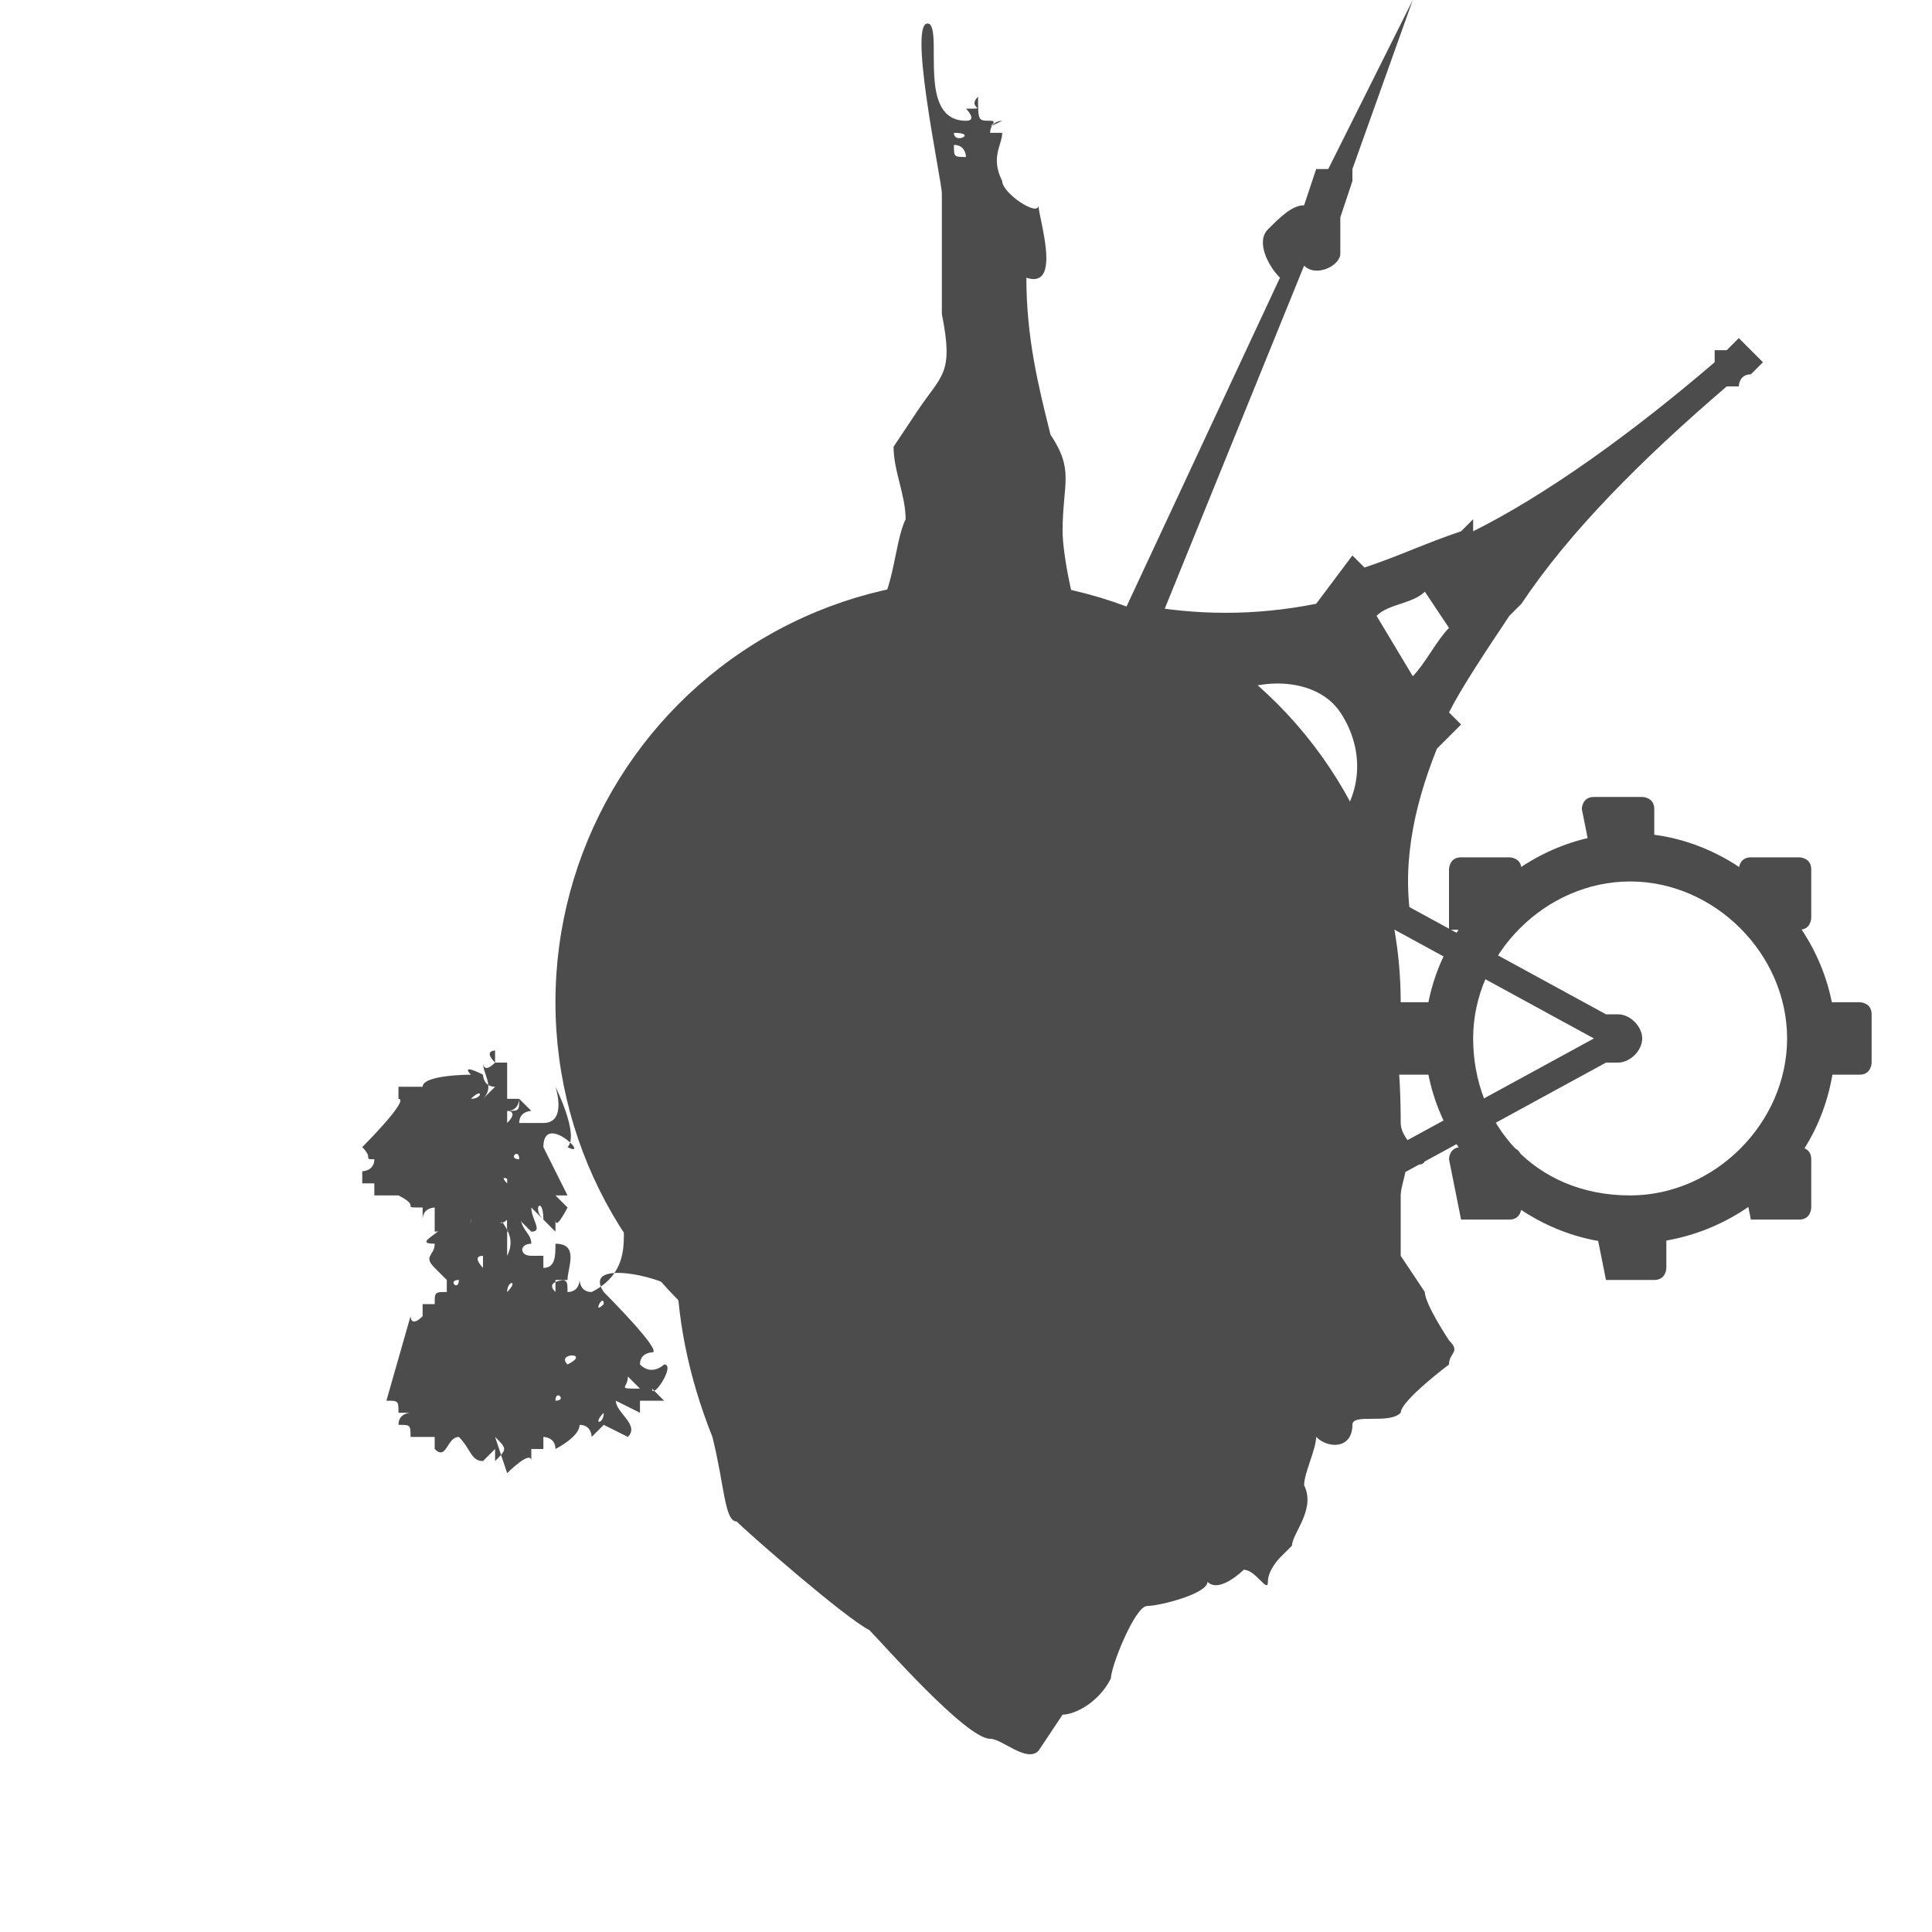 <?xml version="1.0" encoding="utf-8"?>
<!-- Generator: Adobe Illustrator 20.1.0, SVG Export Plug-In . SVG Version: 6.00 Build 0)  -->
<svg version="1.1" id="Layer_3" xmlns="http://www.w3.org/2000/svg" xmlns:xlink="http://www.w3.org/1999/xlink" x="0px" y="0px"
	 viewBox="0 0 16 16" style="enable-background:new 0 0 16 16;" xml:space="preserve">
<style type="text/css">
	.st0{fill:#4C4C4C;}
	.st1{fill-rule:evenodd;clip-rule:evenodd;fill:#4C4C4C;}
</style>
<path class="st0" d="M11.9,6.2L12.1,6L12,5.9c0.1-0.2,0.3-0.5,0.5-0.8L12.6,5l0,0c0.4-0.6,1-1.2,1.7-1.8c0,0,0,0,0,0
	c0,0,0.1,0,0.1,0c0,0,0-0.1,0.1-0.1L14.6,3l-0.1-0.1l0.3-0.3l0,0l-0.3,0.3l-0.1-0.1l-0.1,0.1c0,0-0.1,0-0.1,0c0,0,0,0.1,0,0.1
	c0,0,0,0,0,0c-0.7,0.6-1.4,1.1-2,1.4l0-0.1l-0.1,0.1c-0.3,0.1-0.5,0.2-0.8,0.3l-0.1-0.1L10.9,5c-0.5,0.1-1,0.1-1.5,0l0.7,0.8
	c0.3-0.2,0.8-0.2,1,0.1c0.2,0.3,0.2,0.7-0.1,1l0.7,0.8C11.6,7.2,11.7,6.7,11.9,6.2z M11.4,5.1c0.1-0.1,0.3-0.1,0.4-0.2l0.2,0.3
	c-0.1,0.1-0.2,0.3-0.3,0.4L11.4,5.1z"/>
<circle class="st0" cx="8.1" cy="8.3" r="3.5"/>
<path class="st0" d="M11.1,2.1c0-0.1,0-0.2,0-0.3l0.1-0.3c0,0,0-0.1,0-0.1L11.7,0l0,0L11,1.4c0,0-0.1,0-0.1,0l-0.1,0.3
	c-0.1,0-0.2,0.1-0.3,0.2c-0.1,0.1,0,0.3,0.1,0.4L9.2,5.3l0.3,0.1l1.3-3.2C10.9,2.3,11.1,2.2,11.1,2.1z"/>
<g>
	<path class="st1" d="M6,5.7c0.3,0,0-0.2,0.2-0.3c0.1,0,0.3,0,0.4,0c0.2-0.1,0.5-0.1,0.6-0.3C7.4,5,7.4,4.5,7.5,4.3
		c0-0.2-0.1-0.4-0.1-0.6c0,0,0.2-0.3,0.2-0.3c0.2-0.3,0.3-0.3,0.2-0.8c0-0.3,0-0.7,0-1c0-0.1-0.3-1.5-0.1-1.4
		c0.1,0.1-0.1,0.8,0.3,0.8c0.1,0,0-0.1,0-0.1c0.2,0,0,0,0.1-0.1C8.1,1,8.1,1,8.2,1C8.3,1,8.1,1.1,8.3,1c0,0-0.1,0-0.1,0.1
		c0,0,0.1,0,0.1,0c0,0.1-0.1,0.2,0,0.4c0,0.1,0.3,0.3,0.3,0.2c0,0.1,0.2,0.7-0.1,0.6c0,0.5,0.1,0.9,0.2,1.3c0.2,0.3,0.1,0.4,0.1,0.8
		c0,0.2,0.1,0.7,0.2,0.9C8.9,5.1,9.5,5.5,9.3,5.4c0,0,0.2,0,0.3,0c0.2-0.1,0.3,0,0.3,0.1c-0.1,0.2,0,0.2,0.2,0.2
		C10.1,5.9,6,5.8,6,5.7C6.1,5.7,6,5.7,6,5.7z M7.9,1.2c0,0.1,0,0.1,0.1,0.1C8,1.3,8,1.2,7.9,1.2C7.9,1.2,7.9,1.2,7.9,1.2z M7.9,1.1
		C7.9,1.2,8.1,1.1,7.9,1.1C7.9,1.2,7.9,1.1,7.9,1.1z"/>
</g>
<g>
	<path class="st0" d="M15.2,8.6c0-0.9-0.8-1.7-1.7-1.7c-0.9,0-1.7,0.8-1.7,1.7c0,0.9,0.8,1.7,1.7,1.7C14.4,10.3,15.2,9.6,15.2,8.6z
		 M12.2,8.6c0-0.7,0.6-1.3,1.3-1.3c0.7,0,1.3,0.6,1.3,1.3c0,0.7-0.6,1.3-1.3,1.3C12.7,9.9,12.2,9.3,12.2,8.6z"/>
	<path class="st0" d="M11.1,10l2.2-1.2c0,0,0.1,0,0.1,0c0.1,0,0.2-0.1,0.2-0.2c0-0.1-0.1-0.2-0.2-0.2c0,0-0.1,0-0.1,0l-2.2-1.2
		L11,7.4l2.2,1.2c0,0,0,0,0,0c0,0,0,0,0,0L11,9.8L11.1,10z"/>
	<g>
		<path class="st0" d="M15,8.9C14.9,8.9,14.9,8.8,15,8.9l-0.1-0.5c0,0,0-0.1,0.1-0.1h0.4c0,0,0.1,0,0.1,0.1v0.4c0,0,0,0.1-0.1,0.1
			H15z"/>
	</g>
	<g>
		<path class="st0" d="M14.5,7.7C14.4,7.7,14.4,7.6,14.5,7.7l-0.1-0.5c0,0,0-0.1,0.1-0.1h0.4c0,0,0.1,0,0.1,0.1v0.4
			c0,0,0,0.1-0.1,0.1H14.5z"/>
	</g>
	<g>
		<path class="st0" d="M13.2,7.2C13.2,7.2,13.2,7.1,13.2,7.2l-0.1-0.5c0,0,0-0.1,0.1-0.1h0.4c0,0,0.1,0,0.1,0.1v0.4
			c0,0,0,0.1-0.1,0.1H13.2z"/>
	</g>
	<g>
		<path class="st0" d="M12,7.7C12,7.7,12,7.6,12,7.7L12,7.2c0,0,0-0.1,0.1-0.1h0.4c0,0,0.1,0,0.1,0.1v0.4c0,0,0,0.1-0.1,0.1H12z"/>
	</g>
	<g>
		<path class="st0" d="M11.5,8.9C11.5,8.9,11.5,8.8,11.5,8.9l-0.1-0.5c0,0,0-0.1,0.1-0.1h0.4c0,0,0.1,0,0.1,0.1v0.4
			c0,0,0,0.1-0.1,0.1H11.5z"/>
	</g>
	<g>
		<path class="st0" d="M12.1,10.1C12,10.1,12,10.1,12.1,10.1L12,9.6c0,0,0-0.1,0.1-0.1h0.4c0,0,0.1,0,0.1,0.1V10c0,0,0,0.1-0.1,0.1
			H12.1z"/>
	</g>
	<g>
		<path class="st0" d="M13.3,10.6C13.2,10.6,13.2,10.6,13.3,10.6l-0.1-0.5c0,0,0-0.1,0.1-0.1h0.4c0,0,0.1,0,0.1,0.1v0.4
			c0,0,0,0.1-0.1,0.1H13.3z"/>
	</g>
	<g>
		<path class="st0" d="M14.5,10.1C14.4,10.1,14.4,10.1,14.5,10.1l-0.1-0.5c0,0,0-0.1,0.1-0.1h0.4c0,0,0.1,0,0.1,0.1V10
			c0,0,0,0.1-0.1,0.1H14.5z"/>
	</g>
</g>
<path class="st0" d="M5.9,11.9C6,12.3,6,12.6,6.1,12.6c0.1,0.1,0.9,0.8,1.1,0.9c0.1,0.1,0.8,0.9,1,0.9c0.1,0,0.3,0.2,0.4,0.1
	c0,0,0.2-0.3,0.2-0.3c0.1,0,0.3-0.1,0.4-0.3c0-0.1,0.2-0.6,0.3-0.6c0.1,0,0.5-0.1,0.5-0.2c0.1,0.1,0.3-0.1,0.3-0.1
	c0.1,0,0.2,0.2,0.2,0.1c0-0.1,0.1-0.2,0.1-0.2c0,0,0.1-0.1,0.1-0.1c0-0.1,0.2-0.3,0.1-0.5c0-0.1,0.1-0.3,0.1-0.4
	c0.1,0.1,0.3,0.1,0.3-0.1c0-0.1,0.3,0,0.4-0.1c0-0.1,0.4-0.4,0.4-0.4c0-0.1,0.1-0.1,0-0.2c0,0-0.2-0.3-0.2-0.4c0,0-0.2-0.3-0.2-0.3
	c0-0.1,0-0.4,0-0.5c0-0.1,0.1-0.3,0-0.3c0,0,0.2,0.1,0.2,0c-0.1-0.1-0.2-0.2-0.2-0.3c0-0.1,0-0.7-0.1-0.8c-0.1-0.1-0.1-0.2-0.2-0.3
	c0,0-0.3,0.5-0.7,0.9C10.2,9.7,9.8,10,9.8,10c-0.8,0.7-1.8,1-2.9,0.8c-0.4-0.1-0.8-0.2-1.3-0.4C5.6,10.9,5.7,11.4,5.9,11.9z"/>
<path class="st1" d="M5,10.7c0,0,0.5,0.5,0.4,0.5c0,0-0.1,0-0.1,0.1c0.1,0.1,0.2,0,0.2,0c0.1,0-0.1,0.3-0.1,0.2c0,0,0.1,0.1,0.1,0.1
	c-0.1,0-0.1,0-0.2,0c0,0,0,0,0,0.1c0,0-0.2-0.1-0.2-0.1c0,0.1,0.2,0.2,0.1,0.3c0,0-0.2-0.1-0.2-0.1c0,0-0.1,0.1-0.1,0.1
	c0,0,0-0.1-0.1-0.1c0,0.1-0.2,0.2-0.2,0.2c0-0.1-0.1-0.1-0.1-0.1c0,0,0,0.1,0,0.1c0,0,0,0-0.1,0c0,0,0,0.1,0,0.1
	c0-0.1-0.2,0.1-0.2,0.1c0,0-0.1-0.3-0.1-0.3C4.2,12,4.2,12,4.1,12.1c0,0,0-0.1,0-0.1c0,0-0.1,0.1-0.1,0.1c-0.1,0-0.1-0.1-0.2-0.2
	c-0.1,0-0.1,0.2-0.2,0.1c0,0,0-0.1,0-0.1c0,0-0.1,0-0.2,0c0-0.1,0-0.1-0.1-0.1c0-0.1,0.1-0.1,0.1-0.1c-0.1,0,0,0-0.1,0
	c0-0.1,0-0.1-0.1-0.1c0,0,0.2-0.7,0.2-0.7c0,0,0,0.1,0.1,0c0,0,0-0.1,0-0.1c0,0,0.1,0,0.1,0c0-0.1,0-0.1,0.1-0.1c0,0,0-0.1,0-0.1
	c0,0-0.1-0.1-0.1-0.1c-0.1-0.1,0-0.1,0-0.2c-0.2,0,0.1-0.1,0.1-0.2c0.1-0.1,0.2,0.1,0.2,0c0,0-0.2-0.2,0.1-0.1
	c0.1,0,0.1,0.2,0.2,0.1c0,0.1,0,0.2,0,0.3c0.1-0.2-0.1-0.3-0.1-0.4c0,0,0.1,0,0.1,0c0,0,0-0.2,0-0.3c0.1,0,0.1,0.2,0.1,0.2
	C4.2,10,4.3,10,4.3,10c0,0.2,0.1,0.2,0.1,0.3c-0.1,0-0.1,0.1,0,0.1c0,0,0,0,0.1,0c0,0,0,0.1,0,0.1c0.1,0,0.1-0.1,0.1-0.2
	c0.2,0,0.1,0.2,0.1,0.3c0,0-0.2,0-0.1,0.1c0-0.1,0,0,0,0c0,0,0-0.1,0-0.1c0.1,0,0.1,0,0.1,0.1c0.1,0,0.1-0.1,0.1-0.1
	c0,0,0,0.1,0.1,0.1c0.4-0.2,0.2-0.6,0.3-0.6c0,0,0.4,0.4,0.4,0.6C5.6,10.6,4.8,10.4,5,10.7C5,10.7,5,10.7,5,10.7z M4,10.5
	c0,0,0-0.1,0-0.1C3.9,10.4,4,10.5,4,10.5C4,10.5,4,10.5,4,10.5z M5.3,11.5c0,0-0.1-0.1-0.1-0.1C5.2,11.5,5.1,11.5,5.3,11.5
	C5.2,11.5,5.2,11.5,5.3,11.5z M4.7,11.1C4.7,10.9,4.7,11.1,4.7,11.1C4.7,11,4.7,11.1,4.7,11.1z M4.2,10.2
	C4.3,10.1,4.2,10.1,4.2,10.2C4.3,10.2,4.2,10.2,4.2,10.2z M4.1,10.6C4.2,10.6,4,10.6,4.1,10.6C4.1,10.6,4.1,10.6,4.1,10.6z
	 M4.7,11.1C4.6,11.1,4.7,11.1,4.7,11.1C4.7,11.1,4.7,11.1,4.7,11.1z M5,10.8C5,10.7,4.9,10.9,5,10.8C5,10.8,5,10.8,5,10.8z
	 M4.2,10.5C4.2,10.5,4.2,10.5,4.2,10.5C4.2,10.5,4.2,10.5,4.2,10.5z M5.4,11.4C5.4,11.5,5.4,11.4,5.4,11.4
	C5.4,11.4,5.4,11.4,5.4,11.4z M4.7,11.3C4.9,11.2,4.6,11.2,4.7,11.3C4.7,11.3,4.7,11.3,4.7,11.3z M4.3,10.5
	C4.3,10.5,4.2,10.4,4.3,10.5C4.3,10.5,4.3,10.5,4.3,10.5z M5.4,11.4C5.4,11.4,5.4,11.4,5.4,11.4C5.4,11.3,5.4,11.4,5.4,11.4z
	 M4.1,10.5C4.1,10.5,4.1,10.5,4.1,10.5C4.1,10.5,4.1,10.5,4.1,10.5z M3.7,10.8C3.7,10.7,3.7,10.7,3.7,10.8
	C3.7,10.7,3.7,10.8,3.7,10.8z M4.2,10.6C4.2,10.6,4.1,10.6,4.2,10.6C4.2,10.6,4.2,10.6,4.2,10.6z M3.8,10.2
	C3.8,10.1,3.8,10.2,3.8,10.2C3.8,10.2,3.8,10.2,3.8,10.2z M4.2,10.7C4.3,10.6,4.2,10.6,4.2,10.7C4.2,10.7,4.2,10.6,4.2,10.7z
	 M5,11.7C4.9,11.8,5,11.8,5,11.7C5,11.7,5,11.8,5,11.7z M5.1,11.1C5.1,11.1,5.1,11.1,5.1,11.1C5.1,11.1,5.1,11.1,5.1,11.1z M4.2,10
	C4.2,10,4.2,10.1,4.2,10C4.2,10,4.2,10.1,4.2,10z M5.2,11.1C5.2,11.1,5.3,11.1,5.2,11.1C5.2,11.1,5.2,11.1,5.2,11.1z M4.6,11.6
	C4.7,11.6,4.6,11.5,4.6,11.6C4.6,11.6,4.6,11.6,4.6,11.6z M4.6,10.4C4.6,10.4,4.6,10.5,4.6,10.4C4.6,10.4,4.6,10.4,4.6,10.4z
	 M3.8,10.6C3.7,10.6,3.8,10.7,3.8,10.6C3.8,10.6,3.8,10.6,3.8,10.6z M4.2,10.6C4.2,10.6,4.3,10.6,4.2,10.6
	C4.2,10.6,4.2,10.6,4.2,10.6z"/>
<path class="st1" d="M4.5,9.5c0,0,0.2,0.4,0.2,0.4c0,0-0.1,0-0.1,0C4.7,10,4.7,10,4.7,10c0,0-0.1,0.2-0.1,0.1c0,0,0,0.1,0,0.1
	c0,0,0,0-0.1-0.1c0,0,0,0,0,0c0,0-0.1-0.1-0.1-0.1c0,0.1,0.1,0.2,0,0.2c0,0-0.1-0.1-0.1-0.1c0,0-0.1,0.1-0.1,0.1c0,0,0-0.1,0-0.1
	c0,0-0.2,0.1-0.2,0.1c0-0.1,0-0.1-0.1-0.1c0,0,0,0.1-0.1,0c0,0-0.1,0.1-0.2,0.1c0,0,0-0.2,0-0.2c0,0-0.1,0-0.1,0.1c0,0,0-0.1,0-0.1
	c-0.2,0,0,0-0.2-0.1c0,0-0.2,0-0.2,0c0,0,0,0,0-0.1c0,0-0.1,0-0.1,0c0-0.1,0-0.1,0-0.1c0,0,0.1,0,0.1-0.1c0,0,0,0,0,0
	c-0.1,0,0,0-0.1-0.1c0,0,0.4-0.4,0.3-0.4c0,0,0-0.1,0-0.1c0.1,0,0.1,0,0.2,0C3.5,8.9,3.9,8.9,3.9,8.9c0,0-0.1-0.1,0.1,0
	C4,8.9,4,9,4.1,9C4.1,9,4,9.1,4,9.1c0.1-0.1,0-0.2,0-0.3c0,0,0,0.1,0.1,0c-0.1-0.1,0-0.1,0-0.1c0,0,0,0.1,0,0.1c0,0,0.1,0,0.1,0
	c0,0,0,0.3,0,0.3c0,0,0,0,0.1,0c0,0,0,0.1-0.1,0.1c0.1,0,0.1,0,0.1-0.1c0,0,0.1,0.1,0.1,0.1c0,0-0.1,0-0.1,0.1c0,0-0.1,0-0.1,0
	c0,0,0,0,0,0c0,0,0-0.1,0-0.1c0,0,0.1,0,0,0.1c0,0,0.1,0,0.1,0c0,0,0.2,0,0.2,0c0.2,0,0.1-0.3,0.1-0.3c0,0,0.2,0.4,0.1,0.5
	C4.9,9.6,4.5,9.2,4.5,9.5z M3.9,9.1C4,9.1,4,9,3.9,9.1C3.9,9.1,3.9,9.1,3.9,9.1z M4.5,10.1C4.5,9.9,4.4,10,4.5,10.1
	C4.5,10,4.5,10.1,4.5,10.1z M4.3,9.6C4.3,9.5,4.2,9.6,4.3,9.6C4.3,9.6,4.3,9.6,4.3,9.6z M4.2,8.9C4.2,8.9,4.2,8.9,4.2,8.9
	C4.2,8.9,4.2,8.9,4.2,8.9z M4,9.2C4,9.2,4,9.1,4,9.2C4,9.2,4,9.2,4,9.2z M4.2,9.6C4.2,9.6,4.2,9.7,4.2,9.6C4.2,9.6,4.2,9.6,4.2,9.6z
	 M4.5,9.5C4.6,9.5,4.4,9.5,4.5,9.5C4.5,9.5,4.5,9.5,4.5,9.5z M4.1,9.2C4.1,9.2,4.1,9.1,4.1,9.2C4.1,9.1,4.1,9.2,4.1,9.2z M4.6,10
	C4.6,10.1,4.6,10,4.6,10C4.6,10,4.6,10,4.6,10z M4.2,9.8C4.3,9.8,4.1,9.7,4.2,9.8C4.2,9.8,4.2,9.8,4.2,9.8z M4.1,9.2
	C4.1,9.2,4.1,9.1,4.1,9.2C4.1,9.2,4.1,9.2,4.1,9.2z M4.6,10C4.6,10,4.7,10,4.6,10C4.6,10,4.6,10,4.6,10z M4,9.1C4,9.1,4,9.1,4,9.1
	C4,9.1,4,9.1,4,9.1z M3.7,9.2C3.7,9.1,3.7,9.2,3.7,9.2C3.7,9.2,3.7,9.2,3.7,9.2z M4,9.2C4.1,9.2,4,9.2,4,9.2C4,9.2,4,9.2,4,9.2z
	 M3.9,8.8C3.9,8.8,3.9,8.8,3.9,8.8C3.9,8.8,3.9,8.8,3.9,8.8z M4,9.2C4.1,9.2,4.1,9.2,4,9.2C4.1,9.2,4.1,9.2,4,9.2z M4.3,10.1
	C4.2,10.1,4.3,10.2,4.3,10.1C4.3,10.1,4.3,10.1,4.3,10.1z M4.5,9.7C4.5,9.7,4.5,9.8,4.5,9.7C4.5,9.7,4.5,9.7,4.5,9.7z M4.2,8.9
	C4.2,8.8,4.2,8.9,4.2,8.9C4.2,8.9,4.2,8.9,4.2,8.9z M4.6,9.8C4.6,9.8,4.6,9.8,4.6,9.8C4.6,9.8,4.6,9.8,4.6,9.8z M4.1,9.9
	C4.1,9.9,4.1,9.9,4.1,9.9C4.1,9.9,4.1,9.9,4.1,9.9z M4.4,9.2C4.4,9.2,4.3,9.2,4.4,9.2C4.4,9.2,4.4,9.2,4.4,9.2z M3.8,9.1
	C3.7,9.1,3.8,9.1,3.8,9.1C3.8,9.1,3.8,9.1,3.8,9.1z M4.1,9.2C4,9.2,4.1,9.2,4.1,9.2C4.1,9.2,4.1,9.2,4.1,9.2z"/>
</svg>
